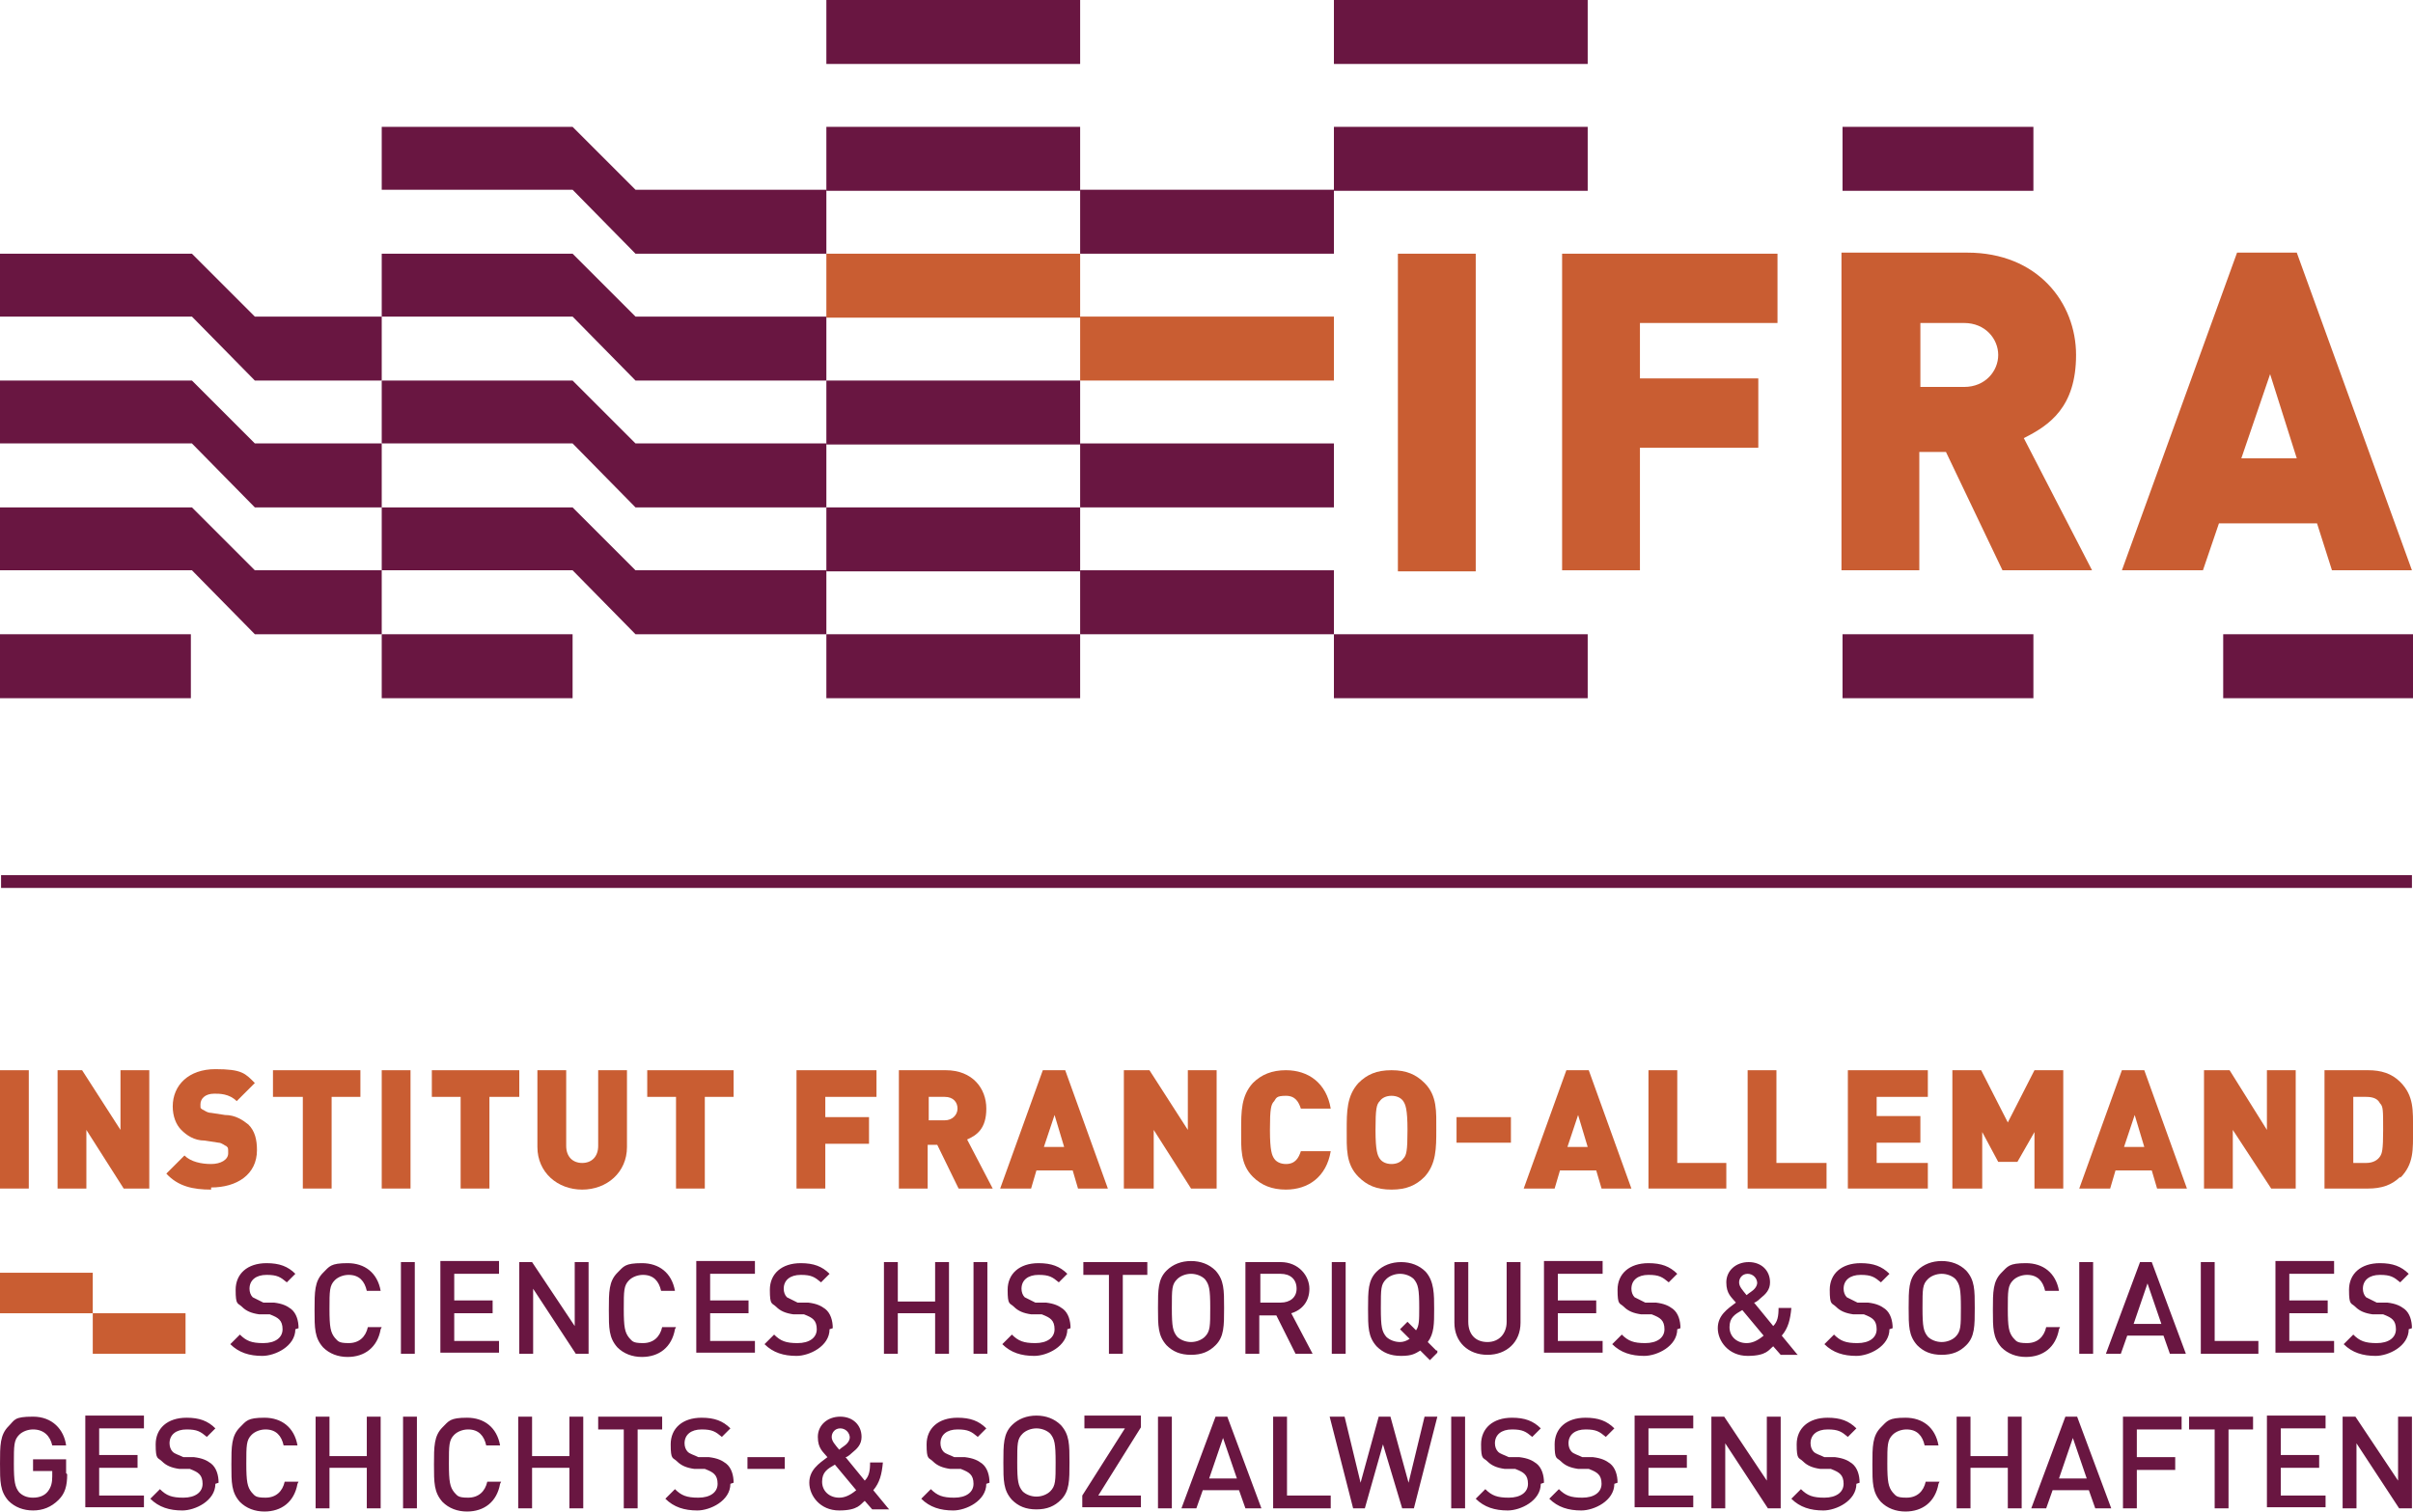 <?xml version="1.0" encoding="UTF-8"?>
<svg id="Ebene_1" xmlns="http://www.w3.org/2000/svg" version="1.1" viewBox="0 0 226.3 141.8">
  <!-- Generator: Adobe Illustrator 29.3.0, SVG Export Plug-In . SVG Version: 2.1.0 Build 146)  -->
  <defs>
    <style>
      .st0 {
        fill: #c31924;
      }

      .st1 {
        fill: none;
        stroke: #c31924;
        stroke-miterlimit: 10;
        stroke-width: .2px;
      }

      .st1, .st2 {
        display: none;
      }

      .st3 {
        fill: #c95d32;
      }

      .st4 {
        fill: #691641;
      }
    </style>
  </defs>
  <rect class="st3" x="131.1" y="23.8" width="7.3" height="29.8"/>
  <polygon class="st3" points="153.8 30.3 153.8 35.5 164.9 35.5 164.9 42 153.8 42 153.8 53.5 146.5 53.5 146.5 23.8 166.7 23.8 166.7 30.3 153.8 30.3"/>
  <path class="st3" d="M184.2,30.3h-4.1v6h4.1c2,0,3.2-1.5,3.2-3s-1.2-3-3.2-3M187.8,53.5l-5.3-11.1h-2.5v11.1h-7.3v-29.8h11.8c6.6,0,10.2,4.7,10.2,9.6s-2.5,6.6-4.9,7.8l6.4,12.4h-8.5.1Z"/>
  <path class="st3" d="M212.9,35.1l-2.7,7.9h5.2l-2.5-7.9ZM218.7,53.5l-1.4-4.4h-9.2l-1.5,4.4h-7.6l10.8-29.8h5.6l10.8,29.8h-7.6,0Z"/>
  <rect class="st4" x="35.8" y="59.5" width="17.9" height="6"/>
  <rect class="st4" x="77.5" y="11.9" width="23.8" height="6"/>
  <rect class="st3" x="77.5" y="23.8" width="23.8" height="6"/>
  <rect class="st4" x="77.5" y="35.7" width="23.8" height="6"/>
  <rect class="st4" x="77.5" y="47.6" width="23.8" height="6"/>
  <rect class="st4" x="77.5" y="59.5" width="23.8" height="6"/>
  <rect class="st3" x="101.3" y="29.7" width="23.8" height="6"/>
  <rect class="st4" x="101.3" y="17.8" width="23.8" height="6"/>
  <rect class="st4" x="101.3" y="41.6" width="23.8" height="6"/>
  <rect class="st4" x="101.3" y="53.5" width="23.8" height="6"/>
  <rect class="st4" x="208.5" y="59.5" width="17.9" height="6"/>
  <rect class="st4" x="0" y="59.5" width="17.9" height="6"/>
  <rect class="st4" x="172.8" y="11.9" width="17.9" height="6"/>
  <rect class="st4" x="172.8" y="59.5" width="17.9" height="6"/>
  <rect class="st4" x="125.1" y="11.9" width="23.8" height="6"/>
  <rect class="st4" x="77.5" width="23.8" height="6"/>
  <rect class="st4" x="125.1" width="23.8" height="6"/>
  <rect class="st4" x="125.1" y="59.5" width="23.8" height="6"/>
  <g>
    <g>
      <rect class="st3" y="100.4" width="2.7" height="11.1"/>
      <polygon class="st3" points="11.6 111.5 8.1 106 8.1 111.5 5.4 111.5 5.4 100.4 7.7 100.4 11.3 106 11.3 100.4 14 100.4 14 111.5 11.6 111.5"/>
      <path class="st3" d="M19.8,111.6c-1.7,0-3.1-.3-4.2-1.5l1.7-1.7c.6.6,1.6.8,2.5.8s1.6-.4,1.6-1,0-.5-.2-.7c-.1,0-.4-.3-.7-.3l-1.3-.2c-1,0-1.7-.5-2.2-1s-.8-1.3-.8-2.2c0-2,1.5-3.5,4-3.5s2.8.4,3.7,1.3l-1.7,1.7c-.7-.7-1.6-.7-2.1-.7-.9,0-1.3.5-1.3,1s0,.3.2.5c.1,0,.4.3.8.3l1.3.2c1,0,1.7.5,2.2.9.6.6.8,1.4.8,2.4,0,2.3-1.9,3.5-4.3,3.5"/>
      <polygon class="st3" points="31.1 102.9 31.1 111.5 28.4 111.5 28.4 102.9 25.6 102.9 25.6 100.4 33.8 100.4 33.8 102.9 31.1 102.9"/>
      <rect class="st3" x="35.8" y="100.4" width="2.7" height="11.1"/>
      <polygon class="st3" points="45.9 102.9 45.9 111.5 43.2 111.5 43.2 102.9 40.5 102.9 40.5 100.4 48.7 100.4 48.7 102.9 45.9 102.9"/>
      <path class="st3" d="M54.6,111.6c-2.3,0-4.2-1.6-4.2-4v-7.2h2.7v7.1c0,1,.6,1.6,1.5,1.6s1.5-.6,1.5-1.6v-7.1h2.7v7.2c0,2.4-1.9,4-4.2,4"/>
      <polygon class="st3" points="66.1 102.9 66.1 111.5 63.4 111.5 63.4 102.9 60.7 102.9 60.7 100.4 68.8 100.4 68.8 102.9 66.1 102.9"/>
      <polygon class="st3" points="77.4 102.9 77.4 104.8 81.5 104.8 81.5 107.3 77.4 107.3 77.4 111.5 74.7 111.5 74.7 100.4 82.2 100.4 82.2 102.9 77.4 102.9"/>
      <path class="st3" d="M88.6,102.9h-1.5v2.2h1.5c.7,0,1.2-.5,1.2-1.1s-.4-1.1-1.2-1.1M89.9,111.5l-2-4.1h-.9v4.1h-2.7v-11.1h4.4c2.5,0,3.8,1.7,3.8,3.6s-.9,2.5-1.8,2.9l2.4,4.6h-3.2,0Z"/>
      <path class="st3" d="M98.9,104.6l-1,3h1.9l-.9-3ZM101.1,111.5l-.5-1.7h-3.4l-.5,1.7h-2.9l4-11.1h2.1l4,11.1h-2.9,0Z"/>
      <polygon class="st3" points="111.7 111.5 108.2 106 108.2 111.5 105.4 111.5 105.4 100.4 107.8 100.4 111.4 106 111.4 100.4 114.1 100.4 114.1 111.5 111.7 111.5"/>
      <path class="st3" d="M120.6,111.6c-1.3,0-2.3-.4-3.1-1.2-1.2-1.2-1.1-2.7-1.1-4.4s0-3.2,1.1-4.4c.8-.8,1.8-1.2,3.1-1.2,2.1,0,3.8,1.2,4.2,3.6h-2.8c-.2-.6-.5-1.2-1.4-1.2s-.9.2-1.1.5c-.3.3-.4.7-.4,2.7s.2,2.4.4,2.7c.2.3.6.5,1.1.5.9,0,1.2-.6,1.4-1.2h2.8c-.4,2.4-2.1,3.6-4.2,3.6"/>
      <path class="st3" d="M131.6,103.3c-.2-.3-.6-.5-1.1-.5s-.9.2-1.1.5c-.3.3-.4.7-.4,2.7s.2,2.4.4,2.7c.2.3.6.5,1.1.5s.9-.2,1.1-.5c.3-.3.4-.7.4-2.7s-.2-2.4-.4-2.7M133.6,110.4c-.8.8-1.7,1.2-3.1,1.2s-2.3-.4-3.1-1.2c-1.2-1.2-1.1-2.7-1.1-4.4s0-3.2,1.1-4.4c.8-.8,1.7-1.2,3.1-1.2s2.3.4,3.1,1.2c1.2,1.2,1.1,2.7,1.1,4.4s0,3.2-1.1,4.4"/>
      <rect class="st3" x="136.6" y="104.8" width="5.1" height="2.4"/>
      <path class="st3" d="M148,104.6l-1,3h1.9l-.9-3ZM150.2,111.5l-.5-1.7h-3.4l-.5,1.7h-2.9l4-11.1h2.1l4,11.1h-2.9,0Z"/>
      <polygon class="st3" points="154.6 111.5 154.6 100.4 157.3 100.4 157.3 109.1 161.9 109.1 161.9 111.5 154.6 111.5"/>
      <polygon class="st3" points="163.9 111.5 163.9 100.4 166.6 100.4 166.6 109.1 171.3 109.1 171.3 111.5 163.9 111.5"/>
      <polygon class="st3" points="173.3 111.5 173.3 100.4 180.8 100.4 180.8 102.9 176 102.9 176 104.7 180.1 104.7 180.1 107.2 176 107.2 176 109.1 180.8 109.1 180.8 111.5 173.3 111.5"/>
      <polygon class="st3" points="190.8 111.5 190.8 106.2 189.2 109 187.4 109 185.9 106.2 185.9 111.5 183.1 111.5 183.1 100.4 185.8 100.4 188.3 105.3 190.8 100.4 193.5 100.4 193.5 111.5 190.8 111.5"/>
      <path class="st3" d="M200.2,104.6l-1,3h1.9l-.9-3ZM202.3,111.5l-.5-1.7h-3.4l-.5,1.7h-2.9l4-11.1h2.1l4,11.1h-2.9,0Z"/>
      <polygon class="st3" points="213 111.5 209.4 106 209.4 111.5 206.7 111.5 206.7 100.4 209.1 100.4 212.6 106 212.6 100.4 215.3 100.4 215.3 111.5 213 111.5"/>
      <path class="st3" d="M223.2,103.5c-.2-.4-.6-.6-1.3-.6h-1.2v6.2h1.2c.7,0,1.1-.3,1.3-.6.2-.3.3-.6.3-2.5s0-2.2-.3-2.5M225.1,110.4c-.8.8-1.8,1.1-3,1.1h-4.1v-11.1h4.1c1.2,0,2.2.3,3,1.1,1.3,1.3,1.2,2.7,1.2,4.5s.1,3.2-1.2,4.5"/>
    </g>
    <path class="st4" d="M226.2,141.5v-8.6h-1.3v6l-4-6h-1.2v8.6h1.3v-6.1l4,6.1h1.2ZM218.1,141.5v-1.2h-4.2v-2.6h3.6v-1.2h-3.6v-2.5h4.2v-1.2h-5.5v8.6h5.5ZM211.3,134.1v-1.2h-6v1.2h2.4v7.4h1.3v-7.4h2.4,0ZM204.6,134.1v-1.2h-5.5v8.6h1.3v-3.6h3.6v-1.2h-3.6v-2.6s4.2,0,4.2,0ZM195.7,138.7h-2.6l1.3-3.8,1.3,3.8h0ZM198,141.5l-3.2-8.6h-1.1l-3.2,8.6h1.4l.6-1.7h3.4l.6,1.7h1.5ZM189.6,141.5v-8.6h-1.3v3.7h-3.5v-3.7h-1.3v8.6h1.3v-3.8h3.5v3.8h1.3ZM181.9,139h-1.3c-.2.9-.8,1.5-1.8,1.5s-1-.2-1.3-.5c-.4-.5-.5-1-.5-2.7s0-2.2.5-2.7c.3-.3.8-.5,1.3-.5,1,0,1.5.6,1.7,1.5h1.3c-.3-1.7-1.5-2.6-3.1-2.6s-1.7.3-2.3.9c-.8.8-.8,1.8-.8,3.5s0,2.6.8,3.5c.6.6,1.4.9,2.3.9,1.6,0,2.8-.9,3.1-2.6M174.4,139.1c0-.7-.2-1.4-.7-1.8-.4-.3-.8-.5-1.6-.6h-1c-.4-.2-.8-.3-1-.5s-.3-.5-.3-.8c0-.8.6-1.3,1.6-1.3s1.3.2,1.9.7l.8-.8c-.7-.7-1.5-1-2.7-1-1.8,0-2.9,1-2.9,2.5s.2,1.2.6,1.6.9.6,1.6.7h1c.5.2.7.3.9.5.2.2.3.5.3.9,0,.8-.7,1.3-1.8,1.3s-1.6-.2-2.2-.8l-.9.9c.8.8,1.8,1.1,3,1.1s3.1-.9,3.1-2.5M167,141.5v-8.6h-1.3v6l-4-6h-1.2v8.6h1.3v-6.1l4,6.1h1.2ZM158.8,141.5v-1.2h-4.2v-2.6h3.6v-1.2h-3.6v-2.5h4.2v-1.2h-5.5v8.6h5.5ZM151.7,139.1c0-.7-.2-1.4-.7-1.8-.4-.3-.8-.5-1.6-.6h-1c-.4-.2-.8-.3-1-.5s-.3-.5-.3-.8c0-.8.6-1.3,1.6-1.3s1.3.2,1.9.7l.8-.8c-.7-.7-1.5-1-2.7-1-1.8,0-2.9,1-2.9,2.5s.2,1.2.6,1.6.9.6,1.6.7h1c.5.2.7.3.9.5.2.2.3.5.3.9,0,.8-.7,1.3-1.8,1.3s-1.6-.2-2.2-.8l-.9.9c.8.8,1.8,1.1,3,1.1s3.1-.9,3.1-2.5M144.8,139.1c0-.7-.2-1.4-.7-1.8-.4-.3-.8-.5-1.6-.6h-1c-.4-.2-.8-.3-1-.5s-.3-.5-.3-.8c0-.8.6-1.3,1.6-1.3s1.3.2,1.9.7l.8-.8c-.7-.7-1.5-1-2.7-1-1.8,0-2.9,1-2.9,2.5s.2,1.2.6,1.6.9.6,1.6.7h1c.5.2.7.3.9.5.2.2.3.5.3.9,0,.8-.7,1.3-1.8,1.3s-1.6-.2-2.2-.8l-.9.9c.8.8,1.8,1.1,3,1.1s3.1-.9,3.1-2.5M137.4,132.9h-1.3v8.6h1.3v-8.6ZM135,132.9h-1.4l-1.5,6.2-1.7-6.2h-1.1l-1.7,6.2-1.5-6.2h-1.4l2.2,8.6h1.1l1.7-6,1.8,6h1.1l2.2-8.6h.2ZM124.8,141.5v-1.2h-4.1v-7.4h-1.3v8.6h5.5-.1ZM116,138.7h-2.6l1.3-3.8,1.3,3.8h0ZM118.3,141.5l-3.2-8.6h-1.1l-3.2,8.6h1.4l.6-1.7h3.4l.6,1.7h1.5ZM109.9,132.9h-1.3v8.6h1.3v-8.6ZM107,141.5v-1.2h-4l4-6.4v-1.1h-5.3v1.2h3.8l-4,6.3v1.1h5.5ZM99,137.2c0,1.7,0,2.2-.5,2.7-.3.3-.8.5-1.3.5s-1-.2-1.3-.5c-.4-.5-.5-.9-.5-2.7s0-2.2.5-2.7c.3-.3.8-.5,1.3-.5s1,.2,1.3.5c.4.5.5.9.5,2.7M100.3,137.2c0-1.7,0-2.6-.8-3.5-.6-.6-1.4-.9-2.3-.9s-1.7.3-2.3.9c-.8.8-.8,1.8-.8,3.5s0,2.6.8,3.5c.6.6,1.3.9,2.3.9s1.7-.3,2.3-.9c.8-.8.8-1.8.8-3.5M92.8,139.1c0-.7-.2-1.4-.7-1.8-.4-.3-.8-.5-1.6-.6h-1c-.4-.2-.8-.3-1-.5s-.3-.5-.3-.8c0-.8.6-1.3,1.6-1.3s1.3.2,1.9.7l.8-.8c-.7-.7-1.5-1-2.7-1-1.8,0-2.9,1-2.9,2.5s.2,1.2.6,1.6.9.6,1.6.7h1c.5.2.7.3.9.5.2.2.3.5.3.9,0,.8-.7,1.3-1.8,1.3s-1.6-.2-2.2-.8l-.9.9c.8.8,1.8,1.1,3,1.1s3.1-.9,3.1-2.5M79.7,134.8c0,.4-.3.7-.6.9,0,0-.3.2-.4.3-.4-.5-.7-.8-.7-1.2s.3-.8.8-.8.9.4.9.9M80.3,139.8c-.6.5-1.1.7-1.6.7-.9,0-1.6-.6-1.6-1.5s.5-1.2,1.2-1.6l2,2.4ZM83.3,141.5l-1.4-1.7c.6-.7.8-1.5.9-2.6h-1.2c0,.8-.1,1.3-.5,1.7l-1.8-2.2c.2,0,.6-.4.6-.4.5-.4.9-.8.9-1.5,0-1.1-.8-1.9-2-1.9s-2.1.8-2.1,1.9.5,1.4.9,1.9c-.8.6-1.7,1.2-1.7,2.4s1,2.6,2.8,2.6,2-.6,2.4-.9l.7.8h1.6,0ZM73.6,136.7h-3.5v1.1h3.5v-1.1ZM68.8,139.1c0-.7-.2-1.4-.7-1.8-.4-.3-.8-.5-1.6-.6h-1c-.4-.2-.8-.3-1-.5s-.3-.5-.3-.8c0-.8.6-1.3,1.6-1.3s1.3.2,1.9.7l.8-.8c-.7-.7-1.5-1-2.7-1-1.8,0-2.9,1-2.9,2.5s.2,1.2.6,1.6.9.6,1.6.7h1c.5.2.7.3.9.5.2.2.3.5.3.9,0,.8-.7,1.3-1.8,1.3s-1.6-.2-2.2-.8l-.9.9c.8.8,1.8,1.1,3,1.1s3.1-.9,3.1-2.5M62.1,134.1v-1.2h-6v1.2h2.4v7.4h1.3v-7.4h2.4,0ZM54.7,141.5v-8.6h-1.3v3.7h-3.5v-3.7h-1.3v8.6h1.3v-3.8h3.5v3.8h1.3ZM47,139h-1.3c-.2.9-.8,1.5-1.8,1.5s-1-.2-1.3-.5c-.4-.5-.5-1-.5-2.7s0-2.2.5-2.7c.3-.3.8-.5,1.3-.5,1,0,1.5.6,1.7,1.5h1.3c-.3-1.7-1.5-2.6-3.1-2.6s-1.7.3-2.3.9c-.8.8-.8,1.8-.8,3.5s0,2.6.8,3.5c.6.6,1.4.9,2.3.9,1.6,0,2.8-.9,3.1-2.6M39.1,132.9h-1.3v8.6h1.3v-8.6ZM35.7,141.5v-8.6h-1.3v3.7h-3.5v-3.7h-1.3v8.6h1.3v-3.8h3.5v3.8h1.3ZM28,139h-1.3c-.2.9-.8,1.5-1.8,1.5s-1-.2-1.3-.5c-.4-.5-.5-1-.5-2.7s0-2.2.5-2.7c.3-.3.8-.5,1.3-.5,1,0,1.5.6,1.7,1.5h1.3c-.3-1.7-1.5-2.6-3.1-2.6s-1.7.3-2.3.9c-.8.8-.8,1.8-.8,3.5s0,2.6.8,3.5c.6.6,1.4.9,2.3.9,1.6,0,2.8-.9,3.1-2.6M20.5,139.1c0-.7-.2-1.4-.7-1.8-.4-.3-.8-.5-1.6-.6h-1c-.4-.2-.8-.3-1-.5s-.3-.5-.3-.8c0-.8.6-1.3,1.6-1.3s1.3.2,1.9.7l.8-.8c-.7-.7-1.5-1-2.7-1-1.8,0-2.9,1-2.9,2.5s.2,1.2.6,1.6.9.6,1.6.7h1c.5.2.7.3.9.5.2.2.3.5.3.9,0,.8-.7,1.3-1.8,1.3s-1.6-.2-2.2-.8l-.9.9c.8.8,1.8,1.1,3,1.1s3.1-.9,3.1-2.5M13.5,141.5v-1.2h-4.2v-2.6h3.6v-1.2h-3.6v-2.5h4.2v-1.2h-5.5v8.6h5.5ZM6.2,138.2v-1.3h-3.1v1.1h1.8v.5c0,.6-.1,1-.4,1.4s-.8.6-1.4.6-1-.2-1.3-.5c-.4-.5-.5-1-.5-2.7s0-2.2.5-2.7c.3-.3.8-.5,1.3-.5,1,0,1.6.6,1.8,1.5h1.3c-.2-1.5-1.3-2.7-3.1-2.7s-1.7.3-2.3.9c-.8.8-.8,1.8-.8,3.5s0,2.6.8,3.5c.6.6,1.4.9,2.3.9s1.7-.3,2.4-1c.6-.6.8-1.3.8-2.4"/>
    <g>
      <path class="st4" d="M226.2,124.6c0-.7-.2-1.4-.7-1.8-.4-.3-.8-.5-1.6-.6h-1c-.4-.2-.8-.4-1-.5-.2-.2-.3-.5-.3-.8,0-.8.6-1.3,1.6-1.3s1.3.2,1.9.7l.8-.8c-.7-.7-1.5-1-2.7-1-1.8,0-2.9,1-2.9,2.5s.2,1.2.6,1.6c.4.4.9.6,1.6.7h1c.5.2.7.3.9.5.2.2.3.5.3.9,0,.8-.7,1.3-1.8,1.3s-1.6-.2-2.2-.8l-.9.9c.8.8,1.8,1.1,3,1.1s3.1-.9,3.1-2.5M218.9,127v-1.2h-4.2v-2.6h3.6v-1.2h-3.6v-2.5h4.2v-1.2h-5.5v8.6h5.5ZM211.8,127v-1.2h-4.1v-7.4h-1.3v8.6h5.5-.1ZM202.7,124.2h-2.6l1.3-3.8,1.3,3.8h0ZM205,127l-3.2-8.6h-1.1l-3.2,8.6h1.4l.6-1.7h3.4l.6,1.7h1.5ZM196.3,118.4h-1.3v8.6h1.3v-8.6ZM193.2,124.5h-1.3c-.2.9-.8,1.5-1.8,1.5s-1-.2-1.3-.5c-.4-.5-.5-1-.5-2.7s0-2.2.5-2.7c.3-.3.8-.5,1.3-.5,1,0,1.5.6,1.7,1.5h1.3c-.3-1.7-1.5-2.6-3.1-2.6s-1.7.3-2.3.9c-.8.8-.8,1.8-.8,3.5s0,2.6.8,3.5c.6.6,1.4.9,2.3.9,1.6,0,2.8-.9,3.1-2.6M183.9,122.7c0,1.7,0,2.2-.5,2.7-.3.3-.8.5-1.3.5s-1-.2-1.3-.5c-.4-.5-.5-.9-.5-2.7s0-2.2.5-2.7c.3-.3.8-.5,1.3-.5s1,.2,1.3.5c.4.5.5.9.5,2.7M185.2,122.7c0-1.7,0-2.6-.8-3.5-.6-.6-1.4-.9-2.3-.9s-1.7.3-2.3.9c-.8.8-.8,1.8-.8,3.5s0,2.6.8,3.5c.6.6,1.3.9,2.3.9s1.7-.3,2.3-.9c.8-.8.8-1.8.8-3.5M177.5,124.6c0-.7-.2-1.4-.7-1.8-.4-.3-.8-.5-1.6-.6h-1c-.4-.2-.8-.4-1-.5-.2-.2-.3-.5-.3-.8,0-.8.6-1.3,1.6-1.3s1.3.2,1.9.7l.8-.8c-.7-.7-1.5-1-2.7-1-1.8,0-2.9,1-2.9,2.5s.2,1.2.6,1.6c.4.4.9.6,1.6.7h1c.5.2.7.3.9.5.2.2.3.5.3.9,0,.8-.7,1.3-1.8,1.3s-1.6-.2-2.2-.8l-.9.9c.8.8,1.8,1.1,3,1.1s3.1-.9,3.1-2.5M164.8,120.3c0,.4-.3.7-.6.9,0,0-.3.2-.4.3-.4-.5-.7-.8-.7-1.2s.3-.8.8-.8.9.4.9.9M165.4,125.3c-.6.5-1.1.7-1.6.7-.9,0-1.6-.6-1.6-1.5s.5-1.2,1.2-1.6c0,0,2,2.4,2,2.4ZM168.5,127l-1.4-1.7c.6-.7.8-1.5.9-2.6h-1.2c0,.8-.1,1.3-.5,1.7l-1.8-2.2c.2,0,.6-.4.6-.4.5-.4.9-.8.9-1.5,0-1.1-.8-1.9-2-1.9s-2.1.8-2.1,1.9.5,1.4.9,1.9c-.8.6-1.7,1.2-1.7,2.4s1,2.6,2.8,2.6,2-.6,2.4-.9l.7.8h1.6,0ZM157.6,124.6c0-.7-.2-1.4-.7-1.8-.4-.3-.8-.5-1.6-.6h-1c-.4-.2-.8-.4-1-.5-.2-.2-.3-.5-.3-.8,0-.8.6-1.3,1.6-1.3s1.3.2,1.9.7l.8-.8c-.7-.7-1.5-1-2.7-1-1.8,0-2.9,1-2.9,2.5s.2,1.2.6,1.6c.4.4.9.6,1.6.7h1c.5.2.7.3.9.5.2.2.3.5.3.9,0,.8-.7,1.3-1.8,1.3s-1.6-.2-2.2-.8l-.9.9c.8.8,1.8,1.1,3,1.1s3.1-.9,3.1-2.5M150.3,127v-1.2h-4.2v-2.6h3.6v-1.2h-3.6v-2.5h4.2v-1.2h-5.5v8.6h5.5ZM142.6,124.1v-5.7h-1.3v5.6c0,1.1-.7,1.9-1.8,1.9s-1.8-.7-1.8-1.9v-5.6h-1.3v5.7c0,1.8,1.3,3,3.1,3s3.1-1.2,3.1-3M133.1,122.7c0,1.1,0,1.7-.3,2.1l-.8-.8-.7.7.9.9c-.3.2-.6.3-.9.3-.5,0-1-.2-1.3-.5-.4-.5-.5-.9-.5-2.7s0-2.2.5-2.7c.3-.3.8-.5,1.3-.5s1,.2,1.3.5c.4.5.5.9.5,2.7M134.7,126.7l-.8-.8c.6-.8.6-1.7.6-3.1s0-2.6-.8-3.5c-.6-.6-1.4-.9-2.3-.9s-1.7.3-2.3.9c-.8.8-.8,1.8-.8,3.5s0,2.6.8,3.5c.6.6,1.3.9,2.3.9s1.3-.2,1.8-.5l.9.9.7-.7v-.2ZM126.2,118.4h-1.3v8.6h1.3v-8.6ZM121.6,120.9c0,.8-.6,1.3-1.5,1.3h-1.9v-2.7h1.9c.9,0,1.5.5,1.5,1.4M123.1,127l-2-3.8c1-.3,1.7-1.1,1.7-2.3s-1-2.5-2.7-2.5h-3.3v8.6h1.3v-3.6h1.6l1.8,3.6h1.6ZM113.5,122.7c0,1.7,0,2.2-.5,2.7-.3.3-.8.5-1.3.5s-1-.2-1.3-.5c-.4-.5-.5-.9-.5-2.7s0-2.2.5-2.7c.3-.3.8-.5,1.3-.5s1,.2,1.3.5c.4.5.5.9.5,2.7M114.8,122.7c0-1.7,0-2.6-.8-3.5-.6-.6-1.4-.9-2.3-.9s-1.7.3-2.3.9c-.8.8-.8,1.8-.8,3.5s0,2.6.8,3.5c.6.6,1.3.9,2.3.9s1.7-.3,2.3-.9c.8-.8.8-1.8.8-3.5M107.6,119.6v-1.2h-6v1.2h2.4v7.4h1.3v-7.4h2.4,0ZM100.4,124.6c0-.7-.2-1.4-.7-1.8-.4-.3-.8-.5-1.6-.6h-1c-.4-.2-.8-.4-1-.5-.2-.2-.3-.5-.3-.8,0-.8.6-1.3,1.6-1.3s1.3.2,1.9.7l.8-.8c-.7-.7-1.5-1-2.7-1-1.8,0-2.9,1-2.9,2.5s.2,1.2.6,1.6c.4.4.9.6,1.6.7h1c.5.2.7.3.9.5.2.2.3.5.3.9,0,.8-.7,1.3-1.8,1.3s-1.6-.2-2.2-.8l-.9.9c.8.8,1.8,1.1,3,1.1s3.1-.9,3.1-2.5M92.6,118.4h-1.3v8.6h1.3v-8.6ZM89,127v-8.6h-1.3v3.7h-3.5v-3.7h-1.3v8.6h1.3v-3.8h3.5v3.8h1.3ZM78.1,124.6c0-.7-.2-1.4-.7-1.8-.4-.3-.8-.5-1.6-.6h-1c-.4-.2-.8-.4-1-.5-.2-.2-.3-.5-.3-.8,0-.8.6-1.3,1.6-1.3s1.3.2,1.9.7l.8-.8c-.7-.7-1.5-1-2.7-1-1.8,0-2.9,1-2.9,2.5s.2,1.2.6,1.6c.4.4.9.6,1.6.7h1c.5.2.7.3.9.5.2.2.3.5.3.9,0,.8-.7,1.3-1.8,1.3s-1.6-.2-2.2-.8l-.9.9c.8.8,1.8,1.1,3,1.1s3.1-.9,3.1-2.5M70.8,127v-1.2h-4.2v-2.6h3.6v-1.2h-3.6v-2.5h4.2v-1.2h-5.5v8.6h5.5ZM63.4,124.5h-1.3c-.2.9-.8,1.5-1.8,1.5s-1-.2-1.3-.5c-.4-.5-.5-1-.5-2.7s0-2.2.5-2.7c.3-.3.8-.5,1.3-.5,1,0,1.5.6,1.7,1.5h1.3c-.3-1.7-1.5-2.6-3.1-2.6s-1.7.3-2.3.9c-.8.8-.8,1.8-.8,3.5s0,2.6.8,3.5c.6.6,1.4.9,2.3.9,1.6,0,2.8-.9,3.1-2.6M55.2,127v-8.6h-1.3v6l-4-6h-1.2v8.6h1.3v-6.1l4,6.1h1.2ZM46.8,127v-1.2h-4.2v-2.6h3.6v-1.2h-3.6v-2.5h4.2v-1.2h-5.5v8.6h5.5ZM38.9,118.4h-1.3v8.6h1.3v-8.6ZM35.8,124.5h-1.3c-.2.9-.8,1.5-1.8,1.5s-1-.2-1.3-.5c-.4-.5-.5-1-.5-2.7s0-2.2.5-2.7c.3-.3.8-.5,1.3-.5,1,0,1.5.6,1.7,1.5h1.3c-.3-1.7-1.5-2.6-3.1-2.6s-1.7.3-2.3.9c-.8.8-.8,1.8-.8,3.5s0,2.6.8,3.5c.6.6,1.4.9,2.3.9,1.6,0,2.8-.9,3.1-2.6M28,124.6c0-.7-.2-1.4-.7-1.8-.4-.3-.8-.5-1.6-.6h-1c-.4-.2-.8-.4-1-.5-.2-.2-.3-.5-.3-.8,0-.8.6-1.3,1.6-1.3s1.3.2,1.9.7l.8-.8c-.7-.7-1.5-1-2.7-1-1.8,0-2.9,1-2.9,2.5s.2,1.2.6,1.6c.4.4.9.6,1.6.7h1c.5.2.7.3.9.5.2.2.3.5.3.9,0,.8-.7,1.3-1.8,1.3s-1.6-.2-2.2-.8l-.9.9c.8.8,1.8,1.1,3,1.1s3.1-.9,3.1-2.5"/>
      <rect class="st3" x="8.7" y="123.2" width="8.7" height="3.8"/>
      <rect class="st3" y="119.4" width="8.7" height="3.8"/>
    </g>
  </g>
  <g class="st2">
    <path class="st0" d="M523.8-35.5V100.9H-35.3V-35.5h559.1M524.1-35.8H-35.6V101.2h559.7V-35.8h0Z"/>
  </g>
  <line class="st1" x1="-35.6" x2="524.1"/>
  <line class="st1" x1="226.3" y1="-35.8" x2="226.3" y2="101.2"/>
  <line class="st1" x1="-17.8" y1="101.2" x2="-17.8" y2="-35.8"/>
  <line class="st1" x1="244.2" y1="101.2" x2="244.2" y2="-35.8"/>
  <line class="st1" x1="0" y1="-35.8" x2="0" y2="101.2"/>
  <line class="st1" x1="-35.6" y1="65.4" x2="524.1" y2="65.4"/>
  <line class="st1" x1="524.1" y1="82.5" x2="-35.6" y2="82.5"/>
  <line class="st1" x1="-35.6" y1="-17.9" x2="524.1" y2="-17.9"/>
  <rect class="st4" x="112.5" y="-30.4" width="1.2" height="226.1" transform="translate(195.8 -30.4) rotate(90)"/>
  <line class="st1" x1="488.3" y1="-35.8" x2="488.3" y2="101.2"/>
  <line class="st1" x1="506.2" y1="101.2" x2="506.2" y2="-35.8"/>
  <line class="st1" x1="-35.6" y1="53.6" x2="524.1" y2="53.6"/>
  <line class="st1" x1="524.1" y1="11.9" x2="-35.6" y2="11.9"/>
  <line class="st1" x1="262.1" y1="-35.8" x2="262.1" y2="101.2"/>
  <polygon class="st4" points="59.6 29.7 59.6 29.7 53.7 23.8 53.7 23.8 53.7 23.8 53.7 23.8 53.7 23.8 35.8 23.8 35.8 29.7 53.7 29.7 53.7 29.7 59.6 35.7 59.6 35.7 77.5 35.7 77.5 29.7 59.6 29.7"/>
  <polygon class="st4" points="53.7 35.7 35.8 35.7 35.8 41.6 53.7 41.6 59.6 47.6 59.6 47.6 77.5 47.6 77.5 41.6 59.6 41.6 59.6 41.6 53.7 35.7"/>
  <polygon class="st4" points="59.6 53.5 59.6 53.5 53.7 47.6 53.7 47.6 35.8 47.6 35.8 53.5 53.7 53.5 53.7 53.5 59.6 59.5 59.6 59.5 77.5 59.5 77.5 53.5 59.6 53.5"/>
  <polygon class="st4" points="18 29.7 23.9 35.7 23.9 35.7 35.8 35.7 35.8 29.7 23.9 29.7 23.9 29.7 18 23.8 18 23.8 0 23.8 0 29.7 18 29.7 18 29.7"/>
  <polygon class="st4" points="18 35.7 0 35.7 0 41.6 18 41.6 23.9 47.6 23.9 47.6 35.8 47.6 35.8 41.6 23.9 41.6 23.9 41.6 18 35.7 18 35.7"/>
  <polygon class="st4" points="23.9 59.5 35.8 59.5 35.8 53.5 23.9 53.5 23.9 53.5 18 47.6 18 47.6 0 47.6 0 53.5 18 53.5 18 53.5 23.9 59.5 23.9 59.5"/>
  <polygon class="st4" points="59.6 17.8 59.6 17.8 53.7 11.9 53.7 11.9 35.8 11.9 35.8 17.8 53.7 17.8 53.7 17.8 59.6 23.8 59.6 23.8 77.5 23.8 77.5 17.8 59.6 17.8"/>
</svg>